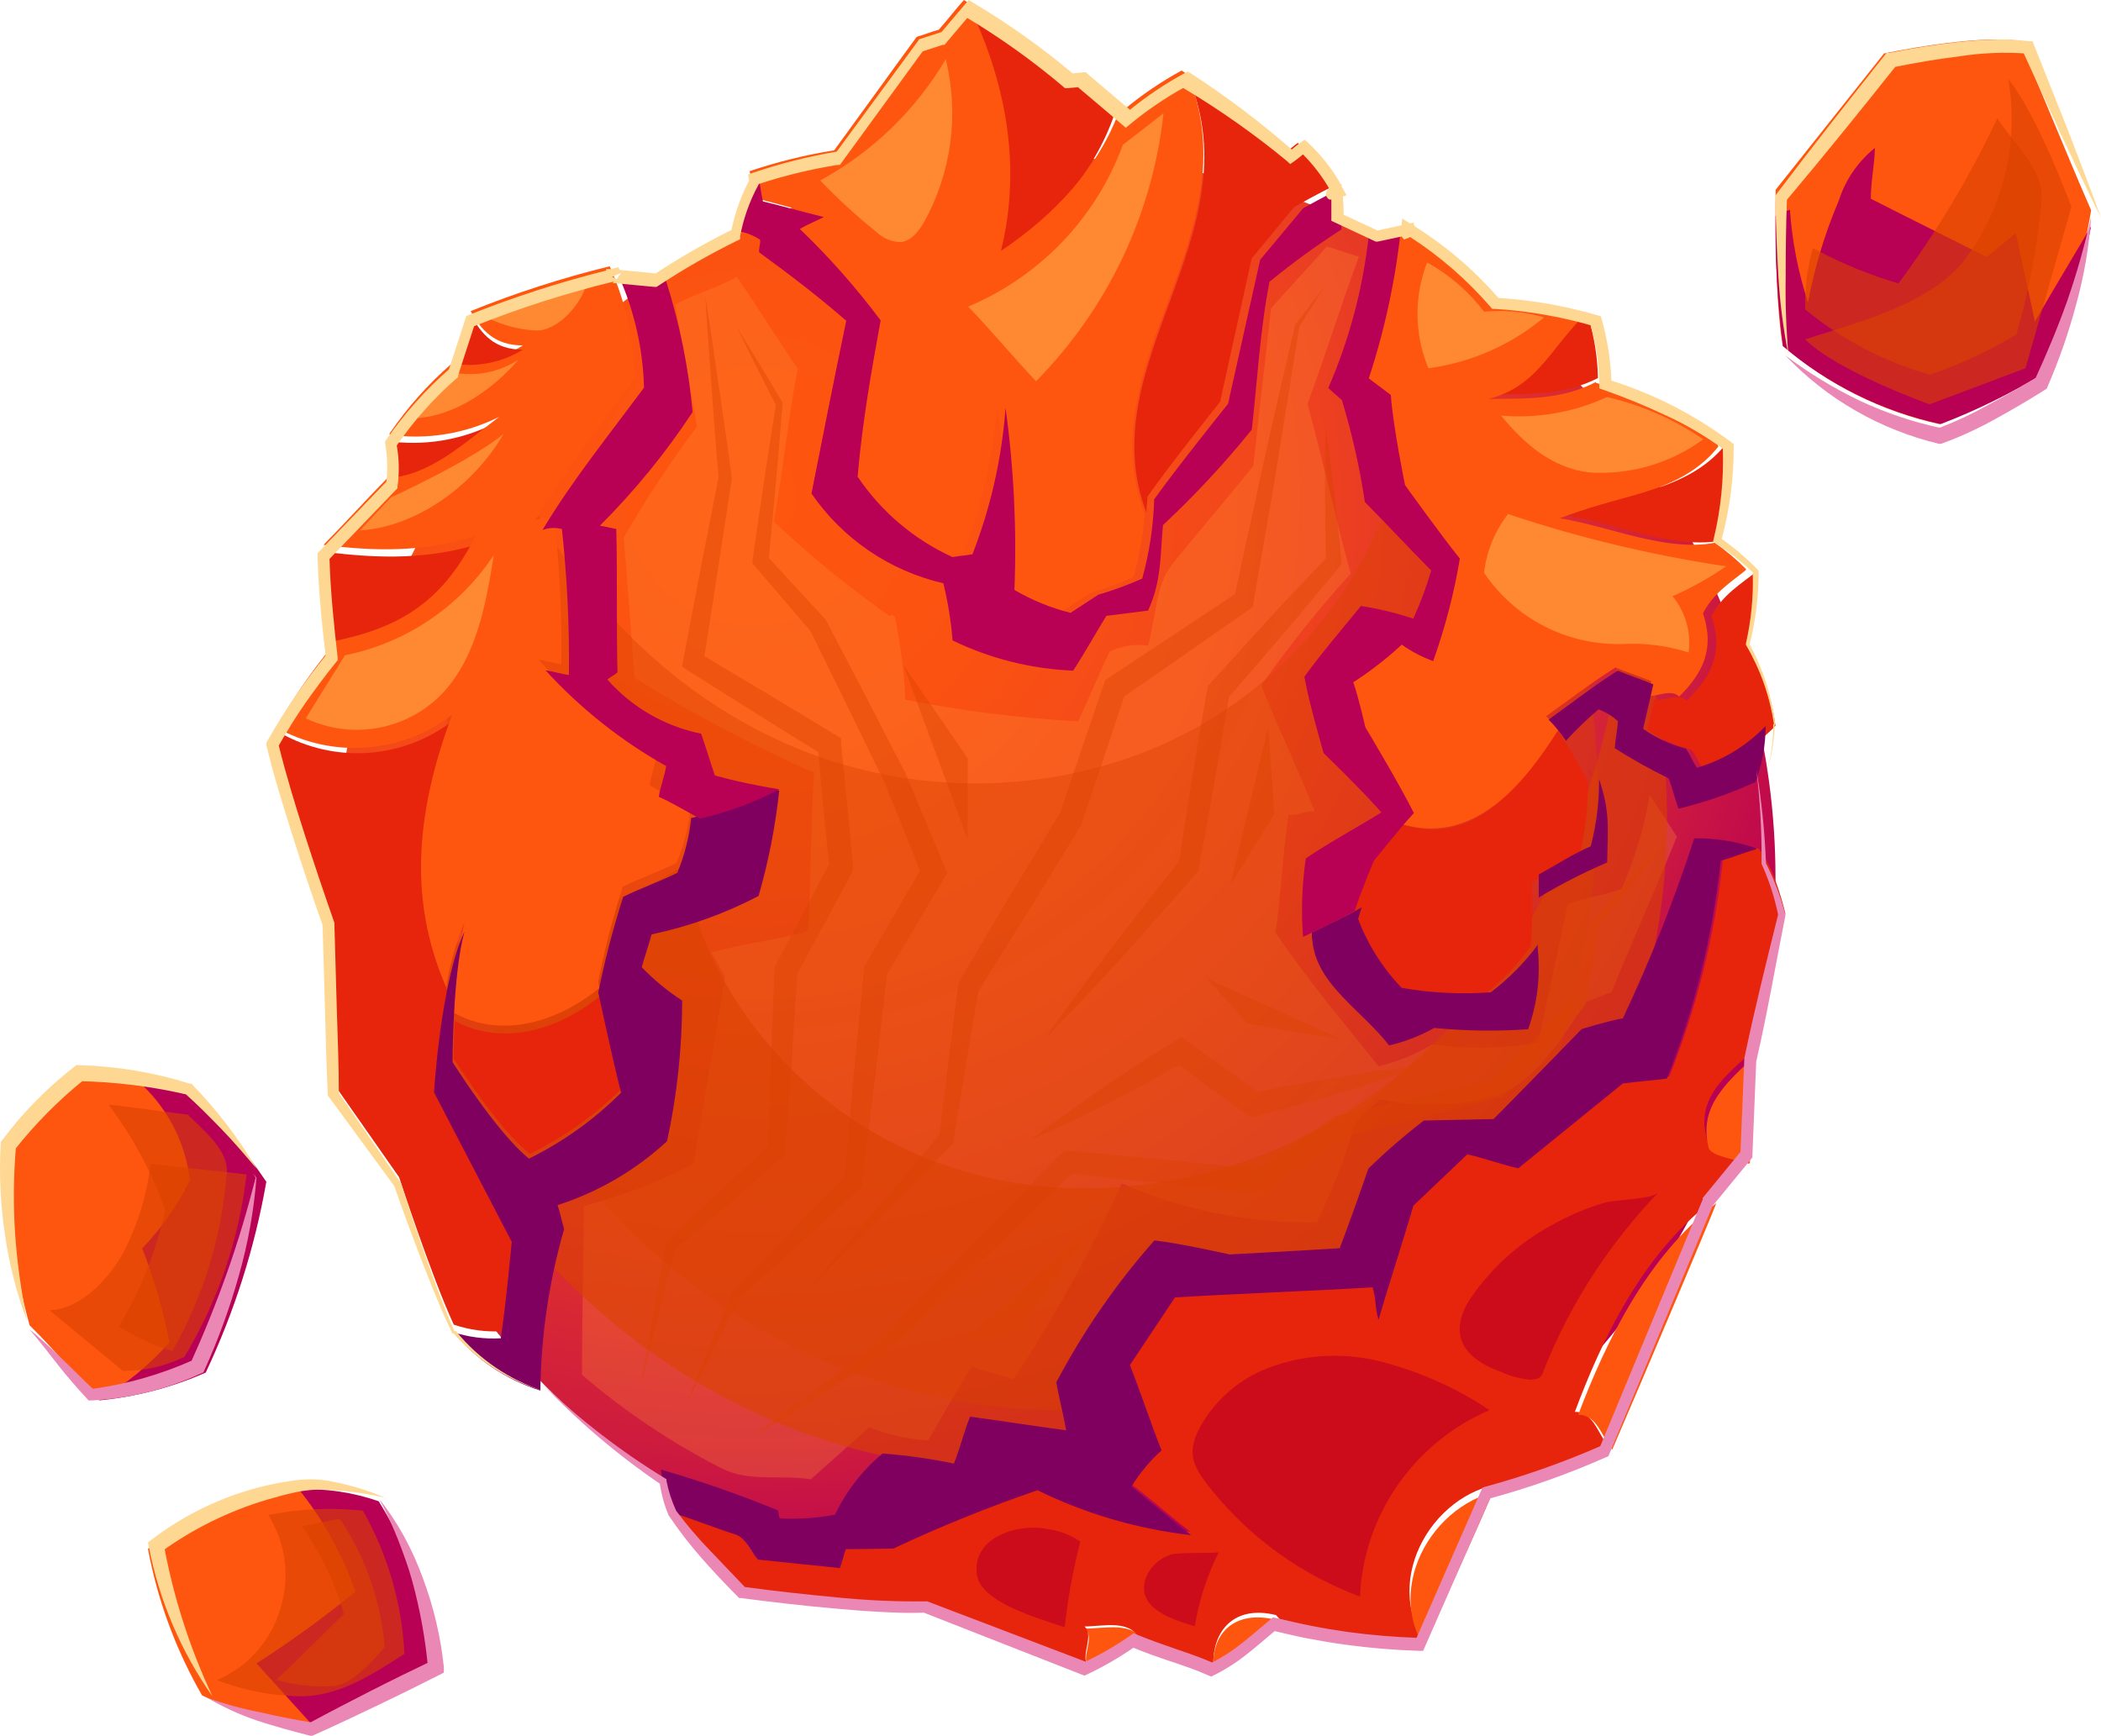 <?xml version="1.0" encoding="UTF-8"?>
<svg width="213px" height="176px" viewBox="0 0 213 176" version="1.1" xmlns="http://www.w3.org/2000/svg" xmlns:xlink="http://www.w3.org/1999/xlink">
    <!-- Generator: Sketch 51.3 (57544) - http://www.bohemiancoding.com/sketch -->
    <title>planets_2-05</title>
    <desc>Created with Sketch.</desc>
    <defs>
        <radialGradient cx="29.208%" cy="23.669%" fx="29.208%" fy="23.669%" r="77.853%" id="radialGradient-1">
            <stop stop-color="#FE560F" offset="0%"></stop>
            <stop stop-color="#FB5212" offset="23%"></stop>
            <stop stop-color="#F2471B" offset="44%"></stop>
            <stop stop-color="#E2342A" offset="64%"></stop>
            <stop stop-color="#CD1A3F" offset="85%"></stop>
            <stop stop-color="#B80054" offset="100%"></stop>
        </radialGradient>
    </defs>
    <g id="Page-1" stroke="none" stroke-width="1" fill="none" fill-rule="evenodd">
        <g id="aff_des_home" transform="translate(-376, -265)" fill-rule="nonzero">
            <g id="header" transform="translate(376, 0)">
                <g id="planets_2-05" transform="translate(0, 265)">
                    <circle id="Oval" fill="url(#radialGradient-1)" cx="107" cy="89" r="73"></circle>
                    <path d="M74.693,28.081 C76.704,30.944 78.873,34.511 80.873,37.374 C79.891,42.433 79.382,47.831 78.449,52.89 C82.287,56.508 86.39,59.833 90.725,62.837 C90.66,62.969 90.513,63.038 90.371,63.005 C90.228,62.972 90.127,62.844 90.127,62.698 C90.127,62.551 90.228,62.424 90.371,62.391 C90.513,62.357 90.66,62.427 90.725,62.558 C91.298,65.32 91.655,68.123 91.791,70.941 C97.567,72.097 103.419,72.831 109.301,73.137 C110.307,71.038 111.495,68.151 112.501,66.052 C113.711,65.49 115.054,65.28 116.378,65.445 C117.251,62.619 117.057,59.38 118.923,57.111 C121.577,53.824 124.425,50.524 127.066,47.237 C127.612,42.117 128.278,36.391 128.86,31.272 C130.677,29.185 132.689,27.087 134.507,25 C135.573,25.291 136.688,25.728 137.766,26.019 C135.973,30.872 134.349,36.1 132.556,40.953 C134.095,46.545 135.391,52.55 136.93,58.155 C133.678,61.745 130.651,65.533 127.866,69.497 C129.526,73.683 131.635,78.086 133.295,82.271 C132.35,82.211 131.586,82.696 130.641,82.635 C130.035,86.275 129.902,90.897 129.296,94.536 C132.471,99.255 136.215,103.659 139.754,108.111 C141.674,107.653 143.513,106.904 145.207,105.891 C148.776,106.419 152.408,106.353 155.955,105.697 C156.901,100.978 157.979,96.404 158.924,91.685 C160.754,90.957 162.56,90.848 164.402,90.12 C165.744,87.078 166.701,83.878 167.249,80.597 C168.037,81.883 169.212,83.557 170,84.843 C167.855,90.169 165.516,95.3 163.372,100.614 C162.56,100.82 161.651,101.354 160.839,101.548 C158.343,105.187 155.374,110.282 151.048,111.253 C147.404,112.206 143.586,112.273 139.911,111.447 C139.002,112.357 137.488,113.291 137.185,114.54 C136.221,117.771 134.98,120.913 133.477,123.93 C126.687,124.059 119.949,122.718 113.724,120 C110.577,126.9 106.902,133.547 102.734,139.883 C101.267,139.24 99.946,139.191 98.48,138.548 C97.087,140.974 95.487,143.57 94.093,146.045 C92.042,145.932 90.024,145.481 88.119,144.711 L82.194,150 C79.031,149.503 75.953,150.315 73.105,148.86 C68.048,146.273 63.313,143.096 59,139.397 C59,133.671 59.158,128.03 59.182,122.304 C63.025,121.259 66.753,119.824 70.306,118.022 C71.336,111.69 72.487,105.345 73.517,99.013 C72.984,98.2 72.633,97.351 72.087,96.586 C75.456,95.64 78.558,95.373 81.915,94.415 C82.23,89.089 82.206,83.679 82.521,78.353 C76.251,75.563 70.178,72.349 64.344,68.733 C63.956,63.941 63.629,59.283 63.241,54.491 C65.49,50.597 67.971,46.842 70.67,43.245 L68.464,30.884 C70.682,29.658 72.475,29.319 74.693,28.081 Z" id="Shape" fill="#FF8933" opacity="0.3" style="mix-blend-mode: screen;"></path>
                    <path d="M86.384,88.471 L80.821,98.729 C80.447,104.714 80.097,110.711 79.614,116.695 L79.614,117.084 L79.349,117.314 L73.882,122.049 C72.084,123.578 70.262,125.132 68.5,126.65 C67.293,131.202 66.231,135.766 65,140.307 C65.76,135.596 66.653,130.923 67.486,126.225 L67.486,126.067 L67.631,125.933 C69.356,124.246 71.118,122.607 72.868,120.932 L77.852,116.234 C78.033,110.261 78.287,104.301 78.516,98.328 L78.516,98.073 L78.637,97.843 L84.043,87.646 C83.645,83.846 83.307,80.046 82.945,76.247 C78.492,73.515 74.075,70.723 69.67,67.943 L69.139,67.579 L69.272,66.887 L71.034,57.613 L72.844,48.423 C72.579,45.388 72.373,42.353 72.144,39.294 C71.915,36.235 71.686,33.14 71.505,30.044 C71.999,33.091 72.446,36.114 72.88,39.209 C73.315,42.305 73.785,45.279 74.184,48.387 L74.184,48.581 L72.76,57.916 L71.42,66.535 C75.873,69.194 80.338,71.852 84.779,74.559 L85.274,74.863 L85.274,75.458 C85.684,79.573 86.119,83.688 86.481,87.803 L86.481,88.18 L86.384,88.471 Z M87.181,120.422 L87.41,120.204 L87.41,119.864 L88.725,109.193 L89.932,98.778 L95.725,89.066 L96.038,88.544 L95.809,87.986 L91.815,78.432 L87.82,70.699 L83.79,62.978 L83.717,62.845 L83.645,62.76 L77.949,56.581 L78.661,49.006 L79.337,41.03 L79.337,40.897 L79.337,40.812 C77.816,38.262 76.283,35.725 74.715,33.2 C75.994,35.835 77.309,38.444 78.649,41.054 L77.442,48.86 L76.295,56.775 L76.295,57.127 L76.549,57.431 L82.16,63.974 L85.95,71.694 L89.654,79.306 L93.275,88.289 L87.736,97.782 L87.603,98.013 L87.603,98.256 L86.553,108.95 L85.6,119.342 C81.786,123.194 78.005,127.075 74.256,130.984 L74.184,131.056 L74.184,131.129 C72.615,134.917 71.01,138.692 69.489,142.504 C71.372,138.862 73.17,135.22 75.004,131.578 C79.139,127.92 83.198,124.202 87.181,120.422 Z M169,85.133 C166.442,87.816 163.932,90.547 161.421,93.266 L161.349,93.339 L161.349,93.473 C160.722,96.079 160.118,98.689 159.539,101.303 C156.824,104.01 154.133,106.741 151.453,109.472 L143.73,111.208 L135.753,113.041 L135.548,113.041 L135.367,113.175 L127.668,118.516 L118.267,117.594 L108.42,116.683 L107.889,116.683 L107.527,117.047 C104.377,120.252 101.215,123.445 98.102,126.686 C94.988,129.927 91.875,133.144 88.786,136.398 L82.317,141.144 C80.137,142.763 77.973,144.381 75.825,146 C78.134,144.6 80.427,143.176 82.703,141.727 L89.546,137.405 C92.836,134.281 96.091,131.153 99.309,128.021 C102.434,125.047 105.524,122.025 108.613,119.014 L117.941,119.997 L127.777,120.993 L128.211,120.993 L128.573,120.738 L136.429,115.202 L144.201,113.296 L152.129,111.269 L152.419,111.196 L152.6,111.002 C155.291,108.052 157.994,105.102 160.661,102.128 L160.806,101.958 L160.806,101.776 C161.273,99.097 161.719,96.414 162.146,93.728 C164.475,90.887 166.767,88.046 169,85.133 Z M88.749,122.765 C86.529,125.351 84.308,127.937 82.124,130.571 C84.538,128.143 86.951,125.715 89.365,123.287 C91.778,120.859 94.192,118.431 96.521,116.003 L96.666,115.846 L96.666,115.603 L97.945,107.979 L99.152,100.574 L104.377,92.198 L109.639,83.615 L109.699,83.506 L109.699,83.373 C111.159,79.124 112.559,74.875 113.983,70.602 C118.219,67.701 122.43,64.739 126.642,61.801 L126.992,61.558 L127.065,61.157 C127.873,56.484 128.718,51.822 129.478,47.136 C130.238,42.451 130.974,37.789 131.723,33.127 L134.317,29 L131.312,32.909 C130.25,37.534 129.128,42.147 128.126,46.772 C127.125,51.397 126.172,55.755 125.206,60.247 C120.922,63.088 116.626,65.916 112.378,68.745 L112.052,68.963 L111.919,69.339 C110.447,73.673 108.939,77.995 107.515,82.341 L102.386,90.838 L97.257,99.506 L97.136,99.7 L97.136,99.894 L96.159,107.567 L95.242,115.032 C93.078,117.671 90.914,120.256 88.749,122.789 L88.749,122.765 Z M134.426,56.605 C132.471,58.657 130.516,60.708 128.597,62.796 C126.678,64.884 124.651,67.166 122.672,69.315 L122.455,69.558 L122.394,69.898 C121.863,72.844 121.36,75.794 120.886,78.747 C120.403,81.612 119.969,84.477 119.534,87.354 C117.209,90.26 114.92,93.193 112.668,96.155 C110.351,99.202 108.058,102.225 105.861,105.418 C108.553,102.686 111.171,99.894 113.742,97.054 C116.312,94.213 118.858,91.36 121.356,88.483 L121.525,88.277 L121.525,87.973 C122.093,85.036 122.648,82.086 123.155,79.136 C123.661,76.186 124.144,73.455 124.603,70.638 C126.473,68.526 128.295,66.389 130.13,64.241 C131.964,62.092 133.907,59.749 135.777,57.491 L136.007,57.212 L136.007,56.909 C135.548,52.368 135.041,47.816 134.39,43.288 C134.305,47.743 134.305,52.186 134.426,56.629 L134.426,56.605 Z M127.439,110.711 L124.156,108.283 L120.403,105.588 L119.764,105.126 L119.124,105.527 C116.614,107.081 114.132,108.7 111.678,110.383 C109.265,112.058 106.851,113.758 104.437,115.615 C107.177,114.401 109.832,113.187 112.463,111.815 C114.876,110.577 117.241,109.294 119.558,107.967 L122.66,110.298 L126.413,112.993 L126.859,113.321 L127.354,113.187 C130.154,112.459 132.942,111.694 135.729,110.868 C138.517,110.043 141.268,109.132 143.996,108.076 C141.087,108.343 138.227,108.793 135.367,109.29 C132.748,109.654 130.094,110.176 127.439,110.735 L127.439,110.711 Z M91.561,67.373 L98.102,85.133 L98.102,76.878 L91.561,67.373 Z M122.382,99.239 L126.449,103.791 L136.103,105.43 L122.382,99.239 Z M129.213,82.547 L128.561,73.746 L124.735,89.734 L129.213,82.547 Z M103.424,134.844 L110.363,124.829 L97.293,136.264 L103.424,134.844 Z" id="Shape" fill="#DB4200" opacity="0.4" style="mix-blend-mode: multiply;"></path>
                    <path d="M39,95.756 C43.643,120.012 63.12,140.794 87.011,147.006 C110.901,153.218 138.036,144.594 153.895,125.609 C169.754,106.623 173.553,78.447 163.254,56 C165.243,64.033 163.507,72.525 160.95,80.389 C156.621,93.729 147.901,105.815 135.938,113.149 C123.974,120.482 108.755,122.714 95.525,118.058 C82.295,113.402 71.562,101.606 69.295,87.759 C61.178,92.994 48.624,96.491 39,95.756 Z" id="Shape" fill="#DB4200" opacity="0.6" style="mix-blend-mode: multiply;"></path>
                    <path d="M52.815,48.914 C42.979,66.896 42.395,88.533 51.249,107.023 C60.102,125.512 77.305,138.582 97.448,142.125 C114.795,145.176 133.814,140.24 146.033,127.463 C156.385,116.521 160.955,101.215 161.792,86.201 C162.486,77.074 161.441,67.898 158.713,59.163 C155.949,50.396 150.608,42.67 143.391,37 C143.072,51.411 135.606,64.713 123.486,72.463 C111.68,80.013 96.345,81.399 83.132,76.767 C69.919,72.135 58.864,61.582 52.815,48.914 Z" id="Shape" fill="#DB4200" opacity="0.4" style="mix-blend-mode: multiply;"></path>
                    <path d="M131.57,14.49 C131.08,14.827 130.793,15.151 130.303,15.488 C127.244,12.749 123.984,10.247 120.552,8 C127.053,24.045 110.501,36.845 116.226,52 C116.226,51.447 116.309,50.906 116.333,50.353 C118.651,47.048 123.695,40.739 123.695,40.739 L126.897,26.208 L131.188,21.004 C131.188,21.004 133.829,19.502 135,18.973 C134.104,17.303 132.946,15.789 131.57,14.49 Z" id="Shape" fill="#E6250C"></path>
                    <path d="M101.272,26 C106.421,22.479 110.924,17.655 113,11.528 L108.813,7.91 C108.356,7.91 107.992,8.007 107.535,8.031 C104.55,5.421 101.361,3.07 98,1 C101.718,8.754 103.371,17.377 101.272,26 Z" id="Shape" fill="#E6250C"></path>
                    <path d="M120.436,7.589 L119.792,7.151 C117.716,8.282 115.756,9.614 113.94,11.128 L113.613,10.848 C111.476,17.002 106.814,21.867 101.472,25.442 C103.645,16.747 101.921,8.039 98.06,0.219 L97.72,0 C96.846,0.973 96.057,2.019 95.183,3.004 C94.369,3.235 93.75,3.503 92.937,3.734 C90.156,7.528 87.352,11.444 84.572,15.239 C81.661,15.707 78.794,16.414 76,17.355 C76.206,18.267 76.279,19.167 76.473,20.079 C78.562,20.577 80.553,21.173 82.641,21.672 C81.9,22.122 80.954,22.499 80.213,22.888 C83.189,25.757 85.926,28.864 88.396,32.18 C87.425,37.446 86.514,42.76 86.065,48.099 C88.451,51.671 91.779,54.508 95.68,56.296 C96.36,56.162 97.028,56.138 97.696,56.004 C99.556,51.242 100.702,46.23 101.095,41.131 C101.932,47.271 102.228,53.473 101.982,59.665 C103.756,60.707 105.669,61.493 107.664,62 L110.48,60.151 C111.996,59.703 113.48,59.155 114.924,58.51 C115.516,56.418 115.89,54.27 116.041,52.1 C110.225,36.838 127.041,23.825 120.436,7.589 Z" id="Shape" fill="#FE560F"></path>
                    <path d="M151,40 C155.351,40 158.737,40 162,38.334 C161.959,36.238 161.63,34.155 161.022,32.141 L160.533,32 C157.013,35.449 155.791,38.85 151,40 Z" id="Shape" fill="#E6250C"></path>
                    <path d="M177.182,65.362 C177.779,62.953 178.057,60.479 178.009,58 C176.669,59.092 174.602,60.307 173.5,62.466 C174.752,66.147 173.5,68.601 170.995,71.055 C170.081,70.16 168.49,71.215 167.726,70.908 C167.488,71.951 167.238,73.018 167,74.012 C168.366,74.949 169.893,75.635 171.509,76.037 C172.072,76.822 172.135,77.264 172.686,78 C175.479,77.192 178.003,75.672 180,73.595 C179.608,70.699 178.652,67.904 177.182,65.362 Z" id="Shape" fill="#E6250C"></path>
                    <path d="M141.89,83.518 C140.605,85.075 139.237,86.878 139.237,86.878 C138.383,88.954 137.636,91.075 137,93.232 C137.984,95.911 139.481,98.36 141.402,100.431 C144.383,100.971 147.416,101.127 150.434,100.897 C152.243,99.486 153.846,97.813 155.193,95.93 C155.362,93.788 155.398,91.637 155.3,89.491 C156.847,88.534 158.537,87.271 160.179,86.486 C160.737,84.126 161.013,81.703 161,79.274 C160.067,77.441 159.01,75.678 157.834,74 C154.467,79.532 149.363,86.118 141.89,83.518 Z" id="Shape" fill="#E6250C"></path>
                    <path d="M173.846,55.034 C168.855,55.975 163.224,53.381 158.136,52.549 C163.731,50.316 170.353,50.136 174.184,45.309 C174.184,45.225 174.184,45.128 174.184,45.044 C170.412,42.315 166.226,40.209 161.785,38.806 C161.785,38.806 161.785,38.806 161.785,38.734 C158.547,40.435 155.199,40.447 150.909,40.447 C155.647,39.24 156.952,35.765 160.36,32.218 C157.204,31.338 153.963,30.796 150.692,30.601 C148.143,27.619 145.142,25.055 141.798,23 C141.267,28.217 140.177,33.362 138.547,38.347 L140.746,40.012 C140.988,43.125 142.16,49.05 142.16,49.05 C142.16,49.05 145.689,53.96 147.622,56.422 C147.04,59.92 146.151,63.36 144.964,66.702 C143.849,66.299 142.795,65.742 141.834,65.049 C140.338,66.448 138.72,67.712 137,68.825 C137.495,70.357 138.208,73.362 138.208,73.362 C138.208,73.362 141.58,78.972 143.042,81.94 C142.668,82.339 142.196,82.869 141.725,83.424 C149.314,85.982 154.498,79.503 157.955,74.049 C157.592,73.538 157.188,73.058 156.746,72.614 C159.163,70.9 161.302,69.235 163.779,67.679 C164.903,68.137 166.293,68.608 167.405,69.066 C167.296,69.525 167.187,70.008 167.079,70.49 C167.84,70.792 169.35,69.754 170.233,70.635 C172.65,68.222 173.858,65.809 172.65,62.189 C173.713,60.065 175.707,58.883 177,57.797 C177,57.797 177,57.725 177,57.689 C176.031,56.71 174.975,55.822 173.846,55.034 Z" id="Shape" fill="#FE560F"></path>
                    <path d="M174.989,45 C171.172,49.861 164.574,50.007 159,52.292 C164.021,53.142 169.631,55.743 174.652,54.795 L173.953,54.297 C174.721,51.261 175.069,48.132 174.989,45 Z" id="Shape" fill="#E6250C"></path>
                    <path d="M39.244,44.718 C39.482,46.024 39.51,47.36 39.325,48.675 L39,49 C43.166,48.71 46.194,45.855 50,43 C46.671,44.649 42.92,45.247 39.244,44.718 Z" id="Shape" fill="#E6250C"></path>
                    <path d="M49,55 C43.691,56.779 38.383,56.643 33.074,55.971 L33,56.045 C33.087,59.492 33.396,62.64 33.78,66 C40.734,64.743 45.436,62.167 49,55 Z" id="Shape" fill="#E6250C"></path>
                    <path d="M45.436,100.641 C41.412,91.423 42.635,82.218 46.03,73 C40.923,76.973 33.981,77.48 28.368,74.291 C28.249,74.508 28.119,74.701 28,74.918 C29.46,81.228 33.591,93.112 33.591,93.112 L34.065,110.22 L40.463,119.366 C40.463,119.366 43.774,129.524 46.006,134.314 C47.583,134.851 49.247,135.076 50.908,134.978 C51.418,131.648 52,125.253 52,125.253 L44.237,110.184 C44.475,106.984 44.875,103.799 45.436,100.641 Z" id="Shape" fill="#E6250C"></path>
                    <path d="M46.084,103.499 C46,105.712 46,107.35 46,107.35 C46,107.35 50.424,114.381 53.709,117 C57.144,115.322 60.283,113.097 63,110.411 C62.269,107.565 61.19,102.686 60.83,101 C56.502,104.492 50.915,106.118 46.084,103.499 Z" id="Shape" fill="#E6250C"></path>
                    <path d="M63.132,89.911 C64.846,89.055 66.872,88.356 68.586,87.5 C69.329,85.733 69.805,83.865 70,81.956 C68.562,81.185 67.279,80.402 65.853,79.63 C66.009,78.594 66.44,77.582 66.584,76.533 C62.104,73.981 58.058,70.726 54.598,66.892 C55.245,66.964 56.252,67.277 56.911,67.35 C56.968,62.435 56.736,57.521 56.216,52.634 C55.578,52.468 54.904,52.502 54.286,52.731 C57.259,47.705 60.926,43.089 64.378,38.389 C64.283,34.459 63.411,30.588 61.813,27 C57.012,28.171 52.301,29.69 47.717,31.544 C48.76,33.436 50.115,35.027 53.015,35.027 C50.89,36.337 48.371,36.845 45.908,36.461 L45.776,36.882 C43.39,38.961 41.279,41.338 39.495,43.957 L39.495,44.077 C43.3,44.619 47.18,43.984 50.618,42.258 C46.687,45.222 43.558,48.187 39.255,48.488 C37.098,50.694 34.952,53.068 32.795,55.249 C37.937,55.9 43.079,56.033 48.221,54.309 C44.757,61.275 40.202,63.77 33.478,65.084 L33.55,65.686 C31.483,68.221 29.627,70.921 28,73.761 C33.669,76.947 40.679,76.44 45.836,72.472 C42.408,81.679 41.173,90.875 45.236,100.082 C45.605,97.804 46.232,95.576 47.106,93.442 C46.451,96.485 46.093,99.585 46.039,102.698 C50.834,105.349 56.455,103.674 60.771,100.179 L60.639,99.576 C61.291,96.31 62.123,93.083 63.132,89.911 Z" id="Shape" fill="#FE560F"></path>
                    <path d="M53,35.454 C50.12,35.454 48.809,33.864 47.782,32 L47.535,32.096 L46,36.876 C48.426,37.257 50.907,36.753 53,35.454 Z" id="Shape" fill="#E6250C"></path>
                    <path d="M110,165.131 C111,166.072 109.679,167.735 110.244,169 C111.99,168.227 113.662,167.316 115.244,166.276 L116,166.554 C114.949,164.36 112.064,165.131 110,165.131 Z" id="Shape" fill="#FE560F"></path>
                    <path d="M177.993,106.332 L181,92.62 C181,92.62 179.909,87.867 178.248,86 C177.035,86.339 175.932,86.812 174.683,87.152 C173.881,94.702 172.045,102.106 169.227,109.157 C167.663,109.363 166.293,109.448 164.729,109.654 L154.072,118.225 C152.398,117.874 150.543,117.17 148.87,116.819 C147.003,118.589 145.233,120.226 143.378,121.996 C142.323,125.633 140.88,129.925 139.825,133.538 C139.474,132.422 139.571,131.355 139.219,130.252 C132.454,130.652 125.882,130.87 119.068,131.271 L114.425,138.133 C115.637,141.164 116.437,143.722 117.65,146.753 C116.464,147.815 115.436,149.039 114.594,150.39 C116.704,152.014 118.571,153.688 120.657,155.312 C115.228,154.698 109.943,153.164 105.028,150.778 C100.056,152.474 95.179,154.437 90.418,156.658 C90.418,156.658 87.339,156.731 85.568,156.719 C85.314,157.373 85.217,157.931 84.962,158.634 C82.234,158.367 79.348,158.04 76.62,157.773 C75.869,156.961 75.408,155.567 74.329,155.239 C72.159,154.56 70.158,153.748 68,153.069 C70.167,155.92 72.538,158.61 75.093,161.119 C75.093,161.119 87.751,162.841 93.752,162.611 C99.002,164.745 104.737,166.769 109.987,168.903 L110.193,168.806 C109.648,167.594 110.908,165.86 109.963,164.914 C111.915,164.914 114.631,164.138 115.637,166.345 C117.941,167.266 120.717,168.03 122.912,169 L123.009,169 C122.863,165.229 125.227,162.732 129.362,163.762 C129.633,164.044 129.884,164.343 130.114,164.66 C134.706,165.757 139.398,166.378 144.117,166.515 L144.263,166.187 C140.056,159.301 146.191,150.172 153.732,150.341 C156.867,149.431 159.934,148.3 162.91,146.959 L163.032,146.668 C161.928,145.14 161.455,143.152 159.661,143.152 C162.377,135.878 166.439,127.33 173.374,121.923 L173.434,121.765 L177.326,117.049 C175.205,116.431 172.998,116.213 172.998,115.279 C171.992,111.315 174.914,109.035 177.993,106.332 Z" id="Shape" fill="#E6250C"></path>
                    <path d="M123.006,169 C125.224,167.857 127.28,166.463 129.129,164.85 L130,165.039 C129.774,164.749 129.527,164.475 129.26,164.218 C125.19,163.264 122.863,165.549 123.006,169 Z" id="Shape" fill="#FE560F"></path>
                    <path d="M144.382,167 C146.598,161.871 148.889,157 151.106,151.859 L154,151.002 C146.389,150.831 140.121,160.06 144.382,167 Z" id="Shape" fill="#FE560F"></path>
                    <path d="M160,143.448 C161.832,143.448 162.315,145.457 163.441,147 C166.981,138.805 173.344,123.727 174,122 C166.932,127.426 162.773,136.135 160,143.448 Z" id="Shape" fill="#FE560F"></path>
                    <path d="M177.791,108.003 L178,107 C175.062,109.734 172.252,112.143 173.181,116.169 C173.181,117.147 175.294,117.423 177.326,118 L177.408,117.887 L177.791,108.003 Z" id="Shape" fill="#FE560F"></path>
                    <path d="M70.072,82.949 C69.877,84.861 69.402,86.734 68.663,88.506 C66.94,89.368 64.904,90.072 63.181,90.933 C62.159,94.119 61.315,97.36 60.651,100.641 C60.651,100.641 62.072,107.266 62.964,110.797 C60.233,113.522 57.079,115.781 53.627,117.483 C50.337,114.826 45.88,107.691 45.88,107.691 C45.88,107.691 45.88,98.869 47.084,94.464 C44.675,99.585 44,110.761 44,110.761 L51.88,125.917 C51.88,125.917 51.289,132.348 50.771,135.697 C49.141,135.79 47.507,135.58 45.952,135.078 C48.271,137.864 51.337,139.919 54.783,141 C54.843,135.455 55.654,129.943 57.193,124.618 C56.928,123.745 56.807,123.017 56.53,122.192 C60.652,120.869 64.439,118.657 67.627,115.712 C68.642,111.028 69.155,106.248 69.157,101.454 C67.666,100.489 66.291,99.353 65.06,98.068 C65.361,96.988 65.759,95.823 66.06,94.743 C69.834,93.947 73.482,92.637 76.904,90.848 C77.913,87.35 78.615,83.768 79,80.146 L77.952,80 C75.467,81.331 72.817,82.322 70.072,82.949 Z" id="Shape" fill="#800060"></path>
                    <path d="M72.475,78.636 C71.998,77.254 71.57,75.787 71.081,74.393 C67.392,73.645 64.052,71.716 61.574,68.901 C61.868,68.635 62.308,68.453 62.601,68.186 C62.479,63.337 62.601,58.488 62.479,53.639 L60.817,53.3 C64.334,49.787 67.483,45.928 70.214,41.783 C69.803,37.254 68.898,32.783 67.513,28.449 L62.735,28 C64.324,31.568 65.192,35.411 65.289,39.31 C61.77,44.062 58.031,48.681 55,53.736 C55.631,53.506 56.317,53.472 56.967,53.639 C57.498,58.555 57.735,63.497 57.676,68.441 C57.016,68.368 55.99,68.053 55.318,67.98 C58.845,71.837 62.97,75.111 67.538,77.678 C67.379,78.721 66.939,79.739 66.792,80.794 C68.259,81.448 69.481,82.224 70.959,83 C73.761,82.371 76.465,81.372 79,80.03 C76.8,79.687 74.622,79.221 72.475,78.636 Z" id="Shape" fill="#B80054"></path>
                    <path d="M135.838,19.138 C134.623,19.719 132.119,21.111 132.119,21.111 L127.757,26.339 L124.5,40.948 C124.5,40.948 119.371,47.315 117.013,50.631 C116.933,53.349 116.525,56.047 115.798,58.668 C114.353,59.31 112.867,59.856 111.35,60.302 L108.53,62.142 C106.534,61.638 104.619,60.855 102.843,59.818 C103.086,53.655 102.785,47.483 101.943,41.372 C101.568,46.452 100.437,51.449 98.589,56.199 C97.909,56.332 97.24,56.356 96.572,56.489 C92.667,54.71 89.335,51.886 86.946,48.332 C87.396,43.018 88.32,37.729 89.28,32.488 C86.808,29.18 84.069,26.079 81.089,23.217 C81.83,22.769 82.778,22.394 83.519,22.006 C81.429,21.51 79.436,20.917 77.346,20.421 C77.163,19.622 77.078,18.823 76.92,18 C75.99,19.709 75.342,21.557 75,23.471 C75.734,23.61 76.432,23.894 77.054,24.306 C77.127,24.73 76.896,25.165 76.969,25.589 C80.019,27.816 82.948,30.043 85.792,32.524 C84.577,38.346 83.422,44.216 82.268,50.038 C85.419,54.635 90.191,57.884 95.636,59.14 C96.104,61.045 96.417,62.983 96.572,64.938 C100.392,66.786 104.554,67.828 108.798,68 C110.013,66.136 111.01,64.308 112.164,62.444 L116.393,61.912 C117.755,58.886 117.609,56.55 117.9,53.246 C121.126,50.232 124.135,46.996 126.906,43.563 C127.477,38.576 127.732,33.493 128.704,28.566 C131.031,26.661 133.465,24.891 135.996,23.265 C136.015,21.888 135.962,20.51 135.838,19.138 Z" id="Shape" fill="#B80054"></path>
                    <polygon id="Shape" fill="#B80054" points="143 23.06 143 23 143 23"></polygon>
                    <path d="M179.07,71.36 C179.07,71.24 179.07,71.12 179,71 C179.03,71.12 179.05,71.21 179.07,71.36 Z" id="Shape" fill="#B80054"></path>
                    <path d="M139.259,87.316 C139.259,87.316 141.89,83.998 143.34,82.437 C141.828,79.436 138.423,73.765 138.423,73.765 C138.423,73.765 137.746,70.728 137.193,69.179 C138.943,68.053 140.589,66.776 142.111,65.361 C143.089,66.062 144.161,66.624 145.295,67.032 C146.503,63.653 147.408,60.176 148,56.64 C146.033,54.2 142.443,49.187 142.443,49.187 C142.443,49.187 141.213,43.199 141.004,40.052 L138.767,38.368 C140.407,33.376 141.507,28.224 142.049,23 L138.779,23.707 C138.214,29.097 136.826,34.37 134.66,39.344 L136.037,40.564 C137.071,43.95 137.851,47.407 138.373,50.907 C140.672,53.225 142.799,55.53 145.099,57.847 C144.61,59.515 144.002,61.145 143.279,62.726 C141.548,62.153 139.771,61.724 137.968,61.446 C136.062,63.8 134.009,66.166 132.238,68.617 C132.706,71.313 134.193,76.363 134.193,76.363 C134.193,76.363 138.177,80.217 140.045,82.376 C137.587,83.913 134.82,85.376 132.386,87.035 C131.996,89.672 131.901,92.343 132.103,95 C133.8,94.158 135.595,93.353 137.328,92.365 C138.066,90.158 139.259,87.316 139.259,87.316 Z" id="Shape" fill="#B80054"></path>
                    <path d="M155.897,96.195 C155.897,96.065 155.897,95.934 155.897,95.803 C154.549,97.627 152.945,99.248 151.134,100.616 C148.115,100.839 145.079,100.687 142.097,100.165 C140.175,98.157 138.677,95.785 137.691,93.188 C137.787,92.832 137.906,92.404 138.06,92 C136.382,92.963 134.643,93.747 133,94.567 C133,94.864 133,95.149 133.06,95.458 C133.5,99.856 138.132,102.494 140.823,106 C142.424,105.632 143.964,105.036 145.395,104.229 C148.561,104.537 151.747,104.581 154.921,104.36 C155.856,101.746 156.19,98.955 155.897,96.195 Z" id="Shape" fill="#800060"></path>
                    <path d="M179,73.61 C178.999,75.55 178.652,77.475 177.977,79.292 C175.464,80.441 172.849,81.348 170.166,82 C169.805,80.98 169.553,79.948 169.179,78.928 C167.301,78.009 165.473,76.987 163.704,75.868 C163.764,74.933 163.968,74.071 164.028,73.136 C163.456,72.611 162.79,72.199 162.067,71.922 C160.893,72.909 159.787,73.976 158.757,75.115 C158.245,74.341 157.656,73.621 157,72.966 C159.407,71.242 161.537,69.566 164.004,68 C165.124,68.461 166.508,68.935 167.615,69.396 C167.266,70.853 166.929,72.444 166.58,73.901 C167.892,74.828 169.36,75.507 170.912,75.905 C171.454,76.682 171.514,77.119 172.044,77.847 C174.69,77.074 177.089,75.613 179,73.61 Z" id="Shape" fill="#800060"></path>
                    <path d="M161,78 C161.18,78.245 161.325,78.515 161.43,78.8 C161.43,78.8 161.27,78.48 161,78 Z" id="Shape" fill="#B80054"></path>
                    <path d="M162.114,79 C163.257,82.414 162.987,83.882 162.936,87.447 C160.532,88.477 158.214,89.665 156,91 C156,90.223 156,89.447 156,88.67 C157.67,87.761 159.494,86.561 161.266,85.816 C161.853,83.583 162.138,81.295 162.114,79 Z" id="Shape" fill="#800060"></path>
                    <path d="M68.278,153.415 C70.436,154.097 72.425,154.912 74.571,155.593 C75.62,155.922 76.09,157.333 76.85,158.136 C79.562,158.404 82.432,158.732 85.144,159 C85.398,158.343 85.494,157.783 85.747,157.078 C87.507,157.078 90.57,157.017 90.57,157.017 C95.331,154.781 100.209,152.807 105.181,151.104 C110.076,153.501 115.339,155.04 120.746,155.654 C118.648,154.024 116.791,152.345 114.718,150.714 C115.555,149.359 116.577,148.13 117.756,147.064 C116.55,144.023 115.755,141.456 114.549,138.414 L119.118,131.552 C125.846,131.15 132.38,130.931 139.155,130.53 C139.505,131.649 139.409,132.708 139.758,133.827 C140.807,130.177 142.242,125.87 143.291,122.244 C145.147,120.468 146.907,118.826 148.752,117.049 C150.416,117.402 152.26,118.108 153.924,118.461 L164.521,109.859 C166.077,109.652 167.439,109.567 168.994,109.36 C171.809,102.286 173.646,94.856 174.456,87.277 C175.661,86.937 176.758,86.462 178,86.121 L178,86 C175.995,85.308 173.886,84.97 171.767,85.002 C169.738,91.233 167.322,97.328 164.533,103.252 C163.014,103.52 160.35,104.347 160.35,104.347 C160.35,104.347 154.442,110.43 151.416,113.472 C149.005,113.533 146.739,113.557 144.352,113.618 C142.386,115.128 140.51,116.753 138.733,118.485 C138.733,118.485 136.841,123.948 135.816,126.564 C132.018,126.807 124.652,127.196 124.652,127.196 C124.652,127.196 119.661,126.065 117.033,125.773 C113.159,130.152 109.82,134.984 107.086,140.166 C107.364,141.76 107.81,143.402 108.087,145.033 C104.772,144.582 101.661,144.096 98.346,143.646 C97.719,145.191 97.333,146.858 96.706,148.403 C94.319,147.905 91.903,147.564 89.472,147.381 C87.442,149.075 85.797,151.192 84.65,153.586 C82.806,153.931 80.929,154.057 79.056,153.963 C78.911,153.683 78.984,153.415 78.839,153.136 C74.97,151.545 71.018,150.168 67,149.011 C67.221,150.532 67.651,152.014 68.278,153.415 Z" id="Shape" fill="#800060"></path>
                    <path d="M93.7,22.49 C93.143,23.454 92.356,24.466 91.279,24.55 C90.371,24.522 89.507,24.156 88.857,23.526 C86.842,21.91 84.937,20.164 83.153,18.298 C88.437,15.421 92.835,11.17 95.88,6 C97.25,11.575 96.472,17.457 93.7,22.49 Z M117.918,11.517 L113.838,14.685 C111.123,22.08 105.444,28.021 98.156,31.091 C100.481,33.5 102.709,36.198 105.034,38.655 C112.28,31.307 116.831,21.749 117.955,11.517 L117.918,11.517 Z M156.51,32.175 C154.546,31.605 152.491,31.413 150.455,31.609 C148.898,29.563 146.931,27.861 144.679,26.61 C143.337,30.072 143.385,33.914 144.812,37.342 C149.143,36.76 153.217,34.964 156.558,32.163 L156.51,32.175 Z M172.675,44.545 C169.723,42.523 166.417,41.069 162.927,40.257 C159.57,41.809 155.862,42.457 152.175,42.136 C154.596,45.075 157.357,47.436 161.111,47.906 C165.244,48.179 169.34,46.988 172.675,44.545 Z M152.877,52.134 C151.542,53.857 150.704,55.911 150.455,58.072 C153.588,62.742 158.921,65.475 164.562,65.3 C166.804,65.183 169.048,65.472 171.186,66.155 C171.465,64.114 170.877,62.05 169.563,60.457 C171.465,59.613 173.285,58.597 175,57.422 C167.484,56.304 160.081,54.531 152.877,52.122 L152.877,52.134 Z M59.529,28.513 C56.016,29.17 52.651,30.456 49.599,32.307 C51.071,33.011 52.667,33.421 54.298,33.512 C56.55,33.608 59.069,30.753 59.529,28.513 Z M52.554,36.475 C50.768,37.643 48.619,38.135 46.499,37.86 C44.885,39.148 43.48,40.675 42.334,42.389 C46.16,42.136 50.047,39.426 52.554,36.475 Z M51.04,44.015 C47.65,46.786 39.634,50.436 39.634,50.436 L36.497,53.784 C42.334,53.423 48.098,49.111 51.04,44.015 Z M44.32,70.828 C48.183,67.215 49.236,61.529 50.06,56.278 C46.596,61.534 41.164,65.195 34.972,66.444 L31,72.84 C35.436,74.939 40.71,74.143 44.32,70.828 Z" id="Shape" fill="#FF8933"></path>
                    <path d="M99.036,159.649 C98.538,155.813 103.269,154.442 106.115,155.031 C107.339,155.18 108.509,155.621 109.521,156.318 C108.785,159.171 108.256,162.072 107.94,165 C105.592,164.158 99.414,162.559 99.036,159.649 Z M121.124,164.892 C121.554,162.285 122.374,159.756 123.557,157.388 C123.496,157.508 119.276,157.388 118.692,157.629 C117.565,157.997 116.656,158.831 116.198,159.913 C115.018,163.016 118.801,164.206 121.124,164.892 Z M137.873,161.885 C138.237,153.62 143.336,146.283 151.008,142.982 C147.613,140.706 143.843,139.029 139.867,138.028 C135.863,137.033 131.638,137.375 127.85,139.002 C125.291,140.165 123.165,142.091 121.769,144.509 C120.103,147.479 121.027,148.826 122.985,151.255 C126.904,156.048 132.049,159.719 137.885,161.885 L137.873,161.885 Z M167.988,121 C167.453,121.565 163.573,121.673 162.624,121.962 C160.784,122.512 159.013,123.266 157.345,124.211 C154.027,126.004 151.191,128.556 149.075,131.654 C146.739,135.262 148.333,137.751 152.188,139.11 C153.103,139.526 154.081,139.791 155.083,139.892 C156.494,139.892 156.299,139.29 156.907,137.955 C157.696,136.072 158.589,134.233 159.583,132.448 C161.894,128.314 164.722,124.484 168,121.048 L167.988,121 Z" id="Shape" fill="#CC0B1B"></path>
                    <path d="M179.976,73.475 C179.637,70.62 178.756,67.857 177.379,65.332 C177.989,62.928 178.295,60.458 178.289,57.978 L178.289,57.856 L178.192,57.759 C177.081,56.608 175.862,55.565 174.552,54.646 C175.368,51.595 175.776,48.449 175.766,45.292 L175.766,45.037 L175.559,44.867 C171.878,42.103 167.755,39.981 163.365,38.591 C163.286,36.5 162.96,34.426 162.395,32.412 L162.31,32.072 L161.982,31.976 C158.701,31.015 155.324,30.421 151.912,30.206 C149.45,27.383 146.589,24.934 143.418,22.937 L143.333,22.767 L143.333,22.561 L142.945,22.646 L142.156,22.161 L142.084,22.84 L139.657,23.373 L136.223,21.773 C136.226,21.162 136.197,20.552 136.138,19.944 L136.515,19.774 L136.175,19.193 L136.017,18.926 L136.017,18.684 L135.932,18.684 C135.052,17.12 133.935,15.701 132.62,14.479 L132.268,14.164 L131.88,14.431 C131.528,14.673 131.237,14.928 130.957,15.158 C127.737,12.344 124.319,9.764 120.729,7.44 L120.426,7.246 L120.11,7.415 C118.145,8.478 116.284,9.723 114.553,11.135 L110.27,7.5 L110.076,7.33 L109.834,7.33 L108.742,7.44 C105.577,4.779 102.201,2.381 98.647,0.267 L98.21,0 L97.882,0.376 L95.456,3.247 L93.393,3.914 L93.187,3.986 L93.078,4.144 L84.827,15.376 C81.943,15.863 79.103,16.58 76.334,17.52 L75.836,17.69 L75.933,18.235 L75.933,18.332 C75.111,19.901 74.515,21.577 74.162,23.312 C71.511,24.626 68.942,26.099 66.469,27.723 L62.829,27.371 L62.708,27.093 L62.211,27.214 L61.907,27.286 L61.458,27.286 L61.458,27.432 C56.719,28.619 52.065,30.125 47.529,31.939 L47.262,32.048 L47.178,32.327 L45.515,37.452 C43.124,39.546 41.001,41.927 39.194,44.54 L39.048,44.734 L39.048,44.977 C39.275,46.252 39.316,47.554 39.17,48.842 L32.375,55.906 L32.193,56.1 L32.193,56.354 C32.278,59.759 32.618,63.139 33.006,66.483 C31.95,67.804 30.919,69.161 29.948,70.567 C28.978,71.972 27.995,73.572 27.109,75.122 L27,75.328 L27,75.559 C27.764,78.697 28.711,81.75 29.681,84.804 C30.652,87.857 31.659,90.862 32.703,93.806 L32.945,102.288 C33.018,105.147 33.091,108.019 33.224,110.878 L33.224,111.06 L33.321,111.193 L39.958,120.244 C40.84,122.748 41.758,125.24 42.713,127.72 C43.683,130.216 44.666,132.712 45.831,135.136 L45.831,135.208 L45.891,135.208 L46.001,135.208 C48.386,137.958 51.51,139.968 55.003,141 C51.593,139.884 48.571,137.82 46.292,135.051 L46.292,134.966 L46.158,134.966 L46.061,134.966 C44.994,132.543 44.084,130.059 43.198,127.563 C42.312,125.067 41.463,122.498 40.65,119.966 L34.353,110.83 C34.353,108.019 34.231,105.208 34.146,102.348 L33.904,93.758 L33.904,93.661 L33.904,93.576 C32.852,90.571 31.837,87.55 30.858,84.513 C29.912,81.556 29.002,78.588 28.262,75.595 C29.099,74.141 29.961,72.711 30.919,71.342 C31.878,69.973 32.97,68.507 34.074,67.138 L34.231,66.944 L34.231,66.689 C33.855,63.345 33.503,60.001 33.406,56.669 L40.165,49.641 L40.298,49.508 L40.298,49.326 C40.493,47.946 40.469,46.543 40.225,45.17 C41.951,42.654 43.989,40.365 46.292,38.361 L46.437,38.252 L46.437,38.082 L48.063,33.078 C52.669,31.234 57.401,29.72 62.223,28.547 L62.114,28.692 L66.348,29.092 L66.566,29.092 L66.748,28.971 C69.317,27.275 71.992,25.745 74.756,24.391 L75.035,24.257 L75.035,23.954 C75.369,22.163 75.979,20.434 76.843,18.829 L76.94,18.647 C79.543,17.799 82.208,17.154 84.912,16.721 L85.155,16.721 L85.3,16.515 L93.539,5.21 L95.577,4.544 L95.759,4.544 L95.856,4.423 L98.064,1.817 C101.482,3.871 104.728,6.197 107.771,8.772 L107.965,8.942 L108.208,8.942 L109.288,8.845 L113.753,12.625 L114.129,12.953 L114.517,12.638 C116.212,11.235 118.031,9.99 119.953,8.918 C123.632,11.115 127.14,13.585 130.448,16.309 L130.8,16.636 L131.2,16.357 C131.54,16.115 131.831,15.885 132.098,15.655 C133.129,16.691 134.023,17.855 134.755,19.12 C134.755,19.12 134.755,19.12 134.585,19.253 C134.466,19.38 134.408,19.553 134.428,19.726 C134.445,19.95 134.585,20.145 134.792,20.235 L134.974,20.235 C134.974,20.804 134.974,21.446 134.974,22.004 L134.974,22.391 L135.338,22.561 L139.269,24.403 L139.475,24.5 L139.669,24.5 L142.096,23.979 L142.351,24.294 L142.969,24.039 C146.009,26.001 148.751,28.388 151.111,31.127 L151.281,31.321 L151.56,31.321 C154.846,31.524 158.1,32.08 161.266,32.981 C161.815,34.922 162.108,36.926 162.14,38.943 L162.14,39.379 L162.552,39.524 C164.732,40.288 166.871,41.166 168.959,42.153 C170.964,43.08 172.874,44.2 174.661,45.498 C174.769,48.566 174.459,51.636 173.739,54.621 L173.666,54.9 L173.897,55.057 C175.255,55.929 176.526,56.927 177.695,58.038 C177.772,60.457 177.54,62.875 177.003,65.235 L177.003,65.32 L177.003,65.393 C178.451,67.854 179.414,70.568 179.842,73.39 L179.769,73.462 C179.787,75.104 179.554,76.738 179.078,78.309 C179.602,76.745 179.884,75.111 179.915,73.462 L180,73.378 L179.976,73.475 Z M62.053,28.074 L62.987,27.662 L62.526,28.304 L62.053,28.074 Z" id="Shape" fill="#FED893"></path>
                    <path d="M181,92.838 L181,92.765 C180.541,90.952 179.881,89.197 179.034,87.531 C178.914,84.336 178.588,81.152 178.057,78 C178.442,81.182 178.619,84.387 178.588,87.592 C179.336,89.24 179.898,90.967 180.264,92.74 C179.058,97.597 177.852,102.454 176.839,107.311 L176.839,107.42 L176.453,116.794 L172.618,121.468 L172.618,121.541 L172.618,121.626 L162.233,146.639 C158.446,148.294 154.544,149.669 150.558,150.755 L150.293,150.84 L150.172,151.107 L143.611,166.066 C141.271,165.981 138.932,165.787 136.616,165.471 C135.394,165.301 134.188,165.099 132.998,164.864 C131.792,164.633 130.586,164.33 129.379,164.063 L129.066,163.99 L128.837,164.172 C127.824,165.01 126.859,165.872 125.846,166.661 C124.926,167.394 123.936,168.033 122.891,168.567 C121.685,168.045 120.406,167.608 119.164,167.183 C117.922,166.758 116.51,166.26 115.244,165.738 L114.918,165.605 L114.653,165.799 C113.194,166.82 111.653,167.718 110.046,168.482 L94.017,162.375 L93.896,162.375 L93.764,162.375 C90.682,162.405 87.602,162.259 84.537,161.938 C81.522,161.658 78.507,161.318 75.516,160.918 L71.97,157.202 C70.747,155.942 69.607,154.604 68.556,153.195 C68.105,152.224 67.773,151.2 67.567,150.148 L67.567,149.978 L67.435,149.905 C62.959,147.172 58.79,143.96 55,140.325 C58.595,144.113 62.581,147.504 66.892,150.439 C67.054,151.541 67.354,152.619 67.785,153.645 C68.795,155.153 69.903,156.593 71.101,157.955 C72.307,159.327 73.513,160.614 74.792,161.889 L74.937,162.035 L75.13,162.035 C78.217,162.448 81.305,162.8 84.416,163.079 C85.972,163.225 87.516,163.346 89.084,163.431 C90.652,163.516 92.123,163.577 93.655,163.516 L109.696,169.806 L109.949,169.903 L110.179,169.794 C111.824,169.016 113.406,168.107 114.906,167.074 C116.112,167.572 117.379,168.021 118.621,168.434 C119.863,168.847 121.287,169.332 122.541,169.891 L122.794,170 L123.035,169.879 C124.244,169.281 125.385,168.552 126.437,167.705 C127.401,166.952 128.306,166.151 129.223,165.386 C130.344,165.641 131.466,165.92 132.612,166.139 C133.758,166.357 135.096,166.588 136.339,166.758 C138.835,167.1 141.347,167.311 143.865,167.389 L144.275,167.389 L144.443,167.013 L151.065,151.933 C155.091,150.836 159.03,149.435 162.848,147.744 L163.065,147.647 L163.15,147.44 L173.619,122.282 L177.526,117.522 L177.659,117.364 L177.659,117.158 L178.045,107.639 C179.167,102.782 180.011,97.828 180.988,92.923 L181,92.838 Z" id="Shape" fill="#EA87B4"></path>
                    <path d="M206.857,37.846 C209.33,32.6 211.06,27.038 212,21.32 C209.574,15.779 207.148,9.683 204.722,4.142 C200.15,3.466 191.004,5.422 191.004,5.422 L180.015,19.243 C180.015,19.243 179.833,29.842 180.731,35.057 C185.279,38.975 190.735,41.705 196.608,43 C200.175,41.597 203.606,39.871 206.857,37.846 Z" id="Shape" fill="#FE560F"></path>
                    <path d="M212,22.937 C210.106,26.166 208.175,29.348 206.293,32.614 C205.694,29.612 204.961,26.611 204.362,23.657 C203.36,24.425 202.395,25.314 201.405,26.058 C197.458,24.053 193.597,22.156 189.662,20.151 C189.662,18.398 190.041,16.753 190.077,15 C188.351,16.397 187.077,18.258 186.411,20.355 C184.998,23.673 183.954,27.131 183.295,30.669 C182.299,27.616 181.683,24.455 181.462,21.256 L180.008,21.892 C179.951,26.306 180.2,30.719 180.753,35.099 C185.335,38.996 190.833,41.712 196.749,43 C200.355,41.618 203.823,39.914 207.112,37.909 C209.361,33.135 211.003,28.106 212,22.937 Z" id="Shape" fill="#B80054"></path>
                    <path d="M183,34.407 C186.244,37.655 195.625,41 195.625,41 L205.346,37.337 L210,20.978 C210,20.978 206.671,11.858 203.596,8 C204.689,14.35 203.163,20.874 199.368,26.069 C196.014,30.745 188.529,32.613 183,34.407 Z" id="Shape" fill="#DB4200" opacity="0.6" style="mix-blend-mode: multiply;"></path>
                    <path d="M213,22.088 C212.3,20.687 211.612,19.261 210.937,17.848 L208.923,13.584 L205.005,5.057 L205.508,5.434 C203.238,5.265 200.955,5.355 198.705,5.702 C196.42,5.982 194.124,6.372 191.876,6.835 L192.318,6.555 C188.634,11.197 184.876,15.838 181.044,20.394 L181.167,20.041 C181.068,22.697 181.032,25.353 181.032,28.02 C180.987,30.683 181.081,33.347 181.314,36 C180.79,33.375 180.45,30.717 180.295,28.045 C180.123,25.377 180.037,22.709 180,20.029 L180,19.822 L180.123,19.651 C183.709,14.9 187.393,10.234 191.09,5.58 L191.262,5.361 L191.532,5.361 C193.853,4.898 196.162,4.521 198.52,4.265 C199.748,4.143 200.878,4.045 202.07,4.021 C203.28,3.966 204.492,4.019 205.693,4.179 L206.061,4.179 L206.184,4.496 L209.672,13.255 L211.354,17.665 C211.919,19.127 212.472,20.601 213,22.088 Z" id="Shape" fill="#FED893"></path>
                    <path d="M181,36.041 C183.379,37.83 185.923,39.376 188.597,40.656 C191.251,41.895 194.033,42.824 196.891,43.425 L196.506,43.425 C198.255,42.755 199.954,41.957 201.591,41.037 C203.273,40.151 204.92,39.192 206.555,38.219 L206.278,38.539 C207.48,35.906 208.622,33.211 209.596,30.454 C210.552,27.685 211.354,24.862 212,22 C211.795,24.982 211.292,27.935 210.497,30.811 C209.736,33.685 208.759,36.495 207.577,39.216 L207.492,39.413 L207.3,39.536 C205.665,40.57 204.007,41.542 202.3,42.477 C200.585,43.436 198.8,44.258 196.963,44.938 L196.77,45 L196.578,45 C193.634,44.3 190.801,43.177 188.164,41.665 C185.523,40.155 183.11,38.261 181,36.041 Z" id="Shape" fill="#EA87B4"></path>
                    <path d="M183.007,31.374 C186.727,34.433 191.031,36.689 195.652,38 C198.708,36.955 201.646,35.588 204.418,33.922 C205.713,29.501 206.571,24.962 206.98,20.372 C207.277,17.238 204.181,14.595 202.484,12 C199.701,17.902 196.344,23.511 192.461,28.743 C189.456,27.85 186.551,26.647 183.79,25.155 C183.217,27.176 182.953,29.273 183.007,31.374 Z" id="Shape" fill="#DB4200" opacity="0.6" style="mix-blend-mode: multiply;"></path>
                    <path d="M3.007,134.388 C1.353,128.529 0.714,122.431 1.117,116.357 C3.149,113.625 5.51,111.154 8.148,109 C11.813,109.092 15.453,109.641 18.982,110.635 C21.607,113.233 23.958,116.093 26,119.17 C24.868,125.74 22.868,132.13 20.053,138.175 C16.627,139.72 12.964,140.675 9.219,141 C7.136,138.884 5.162,136.504 3.007,134.388 Z" id="Shape" fill="#FE560F"></path>
                    <path d="M20.857,139.173 C23.764,133.02 25.83,126.514 27,119.826 C24.891,116.694 22.461,113.783 19.75,111.138 C17.947,110.685 16.181,110.294 14.402,110 C17.118,112.575 18.834,116.003 19.252,119.692 C18.001,122.215 16.37,124.537 14.415,126.581 C15.63,129.666 16.558,132.852 17.188,136.102 C15.124,138.429 12.698,140.42 10,142 C13.751,141.646 17.418,140.691 20.857,139.173 Z" id="Shape" fill="#B80054"></path>
                    <path d="M5,132.843 L12.455,138.999 C14.616,139.025 16.753,138.538 18.698,137.576 C22.088,131.953 24.238,125.643 25,119.083 L15.273,118 C14.894,121.124 13.967,124.153 12.539,126.942 C11.029,129.728 8.08,132.819 5,132.843 Z" id="Shape" fill="#DB4200" opacity="0.6" style="mix-blend-mode: multiply;"></path>
                    <path d="M25.663,119 L26,119.412 C25.738,122.781 25.137,126.115 24.209,129.362 C23.295,132.617 22.138,135.798 20.746,138.877 L20.626,139.155 L20.349,139.276 C16.864,140.885 13.106,141.81 9.276,142 L8.987,142 L8.831,141.831 C7.785,140.705 6.787,139.555 5.849,138.356 C4.912,137.158 3.962,135.935 3,134.809 C4.202,135.754 5.272,136.831 6.378,137.872 C7.485,138.913 8.507,140.015 9.625,141.007 L9.192,140.85 C12.821,140.371 16.361,139.359 19.7,137.848 L19.303,138.247 C20.674,135.221 21.9,132.195 23.03,129.011 C24.16,125.827 25.086,122.68 25.916,119.424 L25.663,119 Z" id="Shape" fill="#EA87B4"></path>
                    <path d="M2.767,134 C1.684,131.142 0.924,128.179 0.499,125.162 C0.044,122.134 -0.1,119.07 0.067,116.015 L0.067,115.812 L0.203,115.633 C2.284,112.843 4.742,110.336 7.512,108.179 L7.734,108 L8.017,108 C11.829,108.107 15.605,108.738 19.233,109.872 L19.406,109.872 L19.492,109.968 C20.749,111.264 21.926,112.63 23.017,114.059 C24.107,115.475 25.103,116.957 26,118.495 C24.866,117.136 23.72,115.8 22.5,114.536 C21.279,113.272 20.035,112.019 18.728,110.85 L18.987,110.994 C15.4,110.159 11.73,109.7 8.042,109.622 L8.56,109.443 C5.927,111.563 3.55,113.964 1.473,116.599 L1.62,116.217 C1.368,119.193 1.34,122.183 1.534,125.162 C1.753,128.13 2.164,131.082 2.767,134 Z" id="Shape" fill="#FED893"></path>
                    <path d="M19.053,113.019 C20.713,114.722 23.183,116.616 22.989,118.93 C22.513,125.281 20.632,131.45 17.479,137 C15.558,136.423 13.728,135.584 12.041,134.506 C14.26,130.842 15.848,126.839 16.74,122.659 C15.381,118.84 13.446,115.246 11,112 C13.604,112.276 16.45,112.719 19.053,113.019 Z" id="Shape" fill="#DB4200" opacity="0.6" style="mix-blend-mode: multiply;"></path>
                    <path d="M43,168.974 C42.491,163.044 40.582,157.32 37.433,152.278 C34.543,151.461 31.592,150.645 28.63,151.161 C23.688,152.013 19.017,154.028 15,157.043 C15.977,162.273 17.831,167.298 20.483,171.903 C23.708,173.56 30.828,175 30.828,175 C30.828,175 39.584,170.787 43,168.974 Z" id="Shape" fill="#FE560F"></path>
                    <path d="M26,168.664 L31.751,175 C31.751,175 40.559,170.76 44,168.977 C43.487,163.026 41.565,157.282 38.393,152.222 C35.793,151.316 33.046,150.907 30.295,151.018 C32.791,154.118 34.732,157.627 36.035,161.389 C32.832,164.005 29.482,166.434 26,168.664 Z" id="Shape" fill="#B80054"></path>
                    <path d="M22,170.366 C24.622,171.368 27.396,171.92 30.205,171.996 C34.187,172.103 37.677,169.854 41,167.689 C40.75,162.591 39.309,157.621 36.79,153.171 C33.587,152.841 30.352,152.989 27.194,153.611 C28.997,156.482 29.436,159.994 28.393,163.214 C27.429,166.416 25.089,169.033 22,170.366 Z" id="Shape" fill="#DB4200" opacity="0.6" style="mix-blend-mode: multiply;"></path>
                    <path d="M39,151.845 C37.002,151.41 34.971,151.138 32.929,151.032 C31.943,151.01 30.958,151.101 29.992,151.303 C29.005,151.513 28.03,151.784 27.056,152.067 C23.195,153.218 19.557,155.013 16.296,157.377 L16.604,156.601 C17.576,161.925 19.235,167.101 21.54,172 C18.353,167.469 16.159,162.318 15.099,156.884 L15,156.404 L15.395,156.096 C18.758,153.527 22.62,151.685 26.735,150.687 C27.759,150.441 28.795,150.256 29.832,150.108 C30.901,149.964 31.984,149.964 33.052,150.108 C35.097,150.449 37.094,151.032 39,151.845 Z" id="Shape" fill="#FED893"></path>
                    <path d="M21,172.141 C22.746,172.768 24.538,173.261 26.359,173.616 C28.158,174.034 29.982,174.39 31.805,174.685 L31.398,174.685 C33.444,173.579 35.513,172.51 37.559,171.465 C39.604,170.421 41.723,169.389 43.817,168.381 L43.398,169.167 C43.126,166.194 42.594,163.25 41.809,160.369 C41.415,158.919 40.897,157.518 40.355,156.117 C39.798,154.711 39.165,153.337 38.458,152 C39.406,153.201 40.251,154.479 40.984,155.822 C41.728,157.189 42.366,158.61 42.893,160.074 C43.972,162.968 44.68,165.986 45,169.057 L45,169.598 L44.52,169.843 C42.441,170.9 40.347,171.932 38.236,172.94 C36.129,173.948 34.023,174.943 31.879,175.902 L31.657,176 L31.472,176 C29.649,175.545 27.85,175.041 26.064,174.464 C24.301,173.864 22.604,173.086 21,172.141 Z" id="Shape" fill="#EA87B4"></path>
                    <path d="M28,170.329 C29.918,170.868 31.913,171.085 33.902,170.97 C35.841,170.656 37.793,168.42 39,167.006 C38.629,162.358 37.068,157.882 34.463,154 C33.244,154.157 31.829,154.58 30.549,154.725 C32.501,157.44 33.962,160.471 34.866,163.682 C32.829,165.519 30.037,168.504 28,170.329 Z" id="Shape" fill="#DB4200" opacity="0.6" style="mix-blend-mode: multiply;"></path>
                </g>
            </g>
        </g>
    </g>
</svg>
